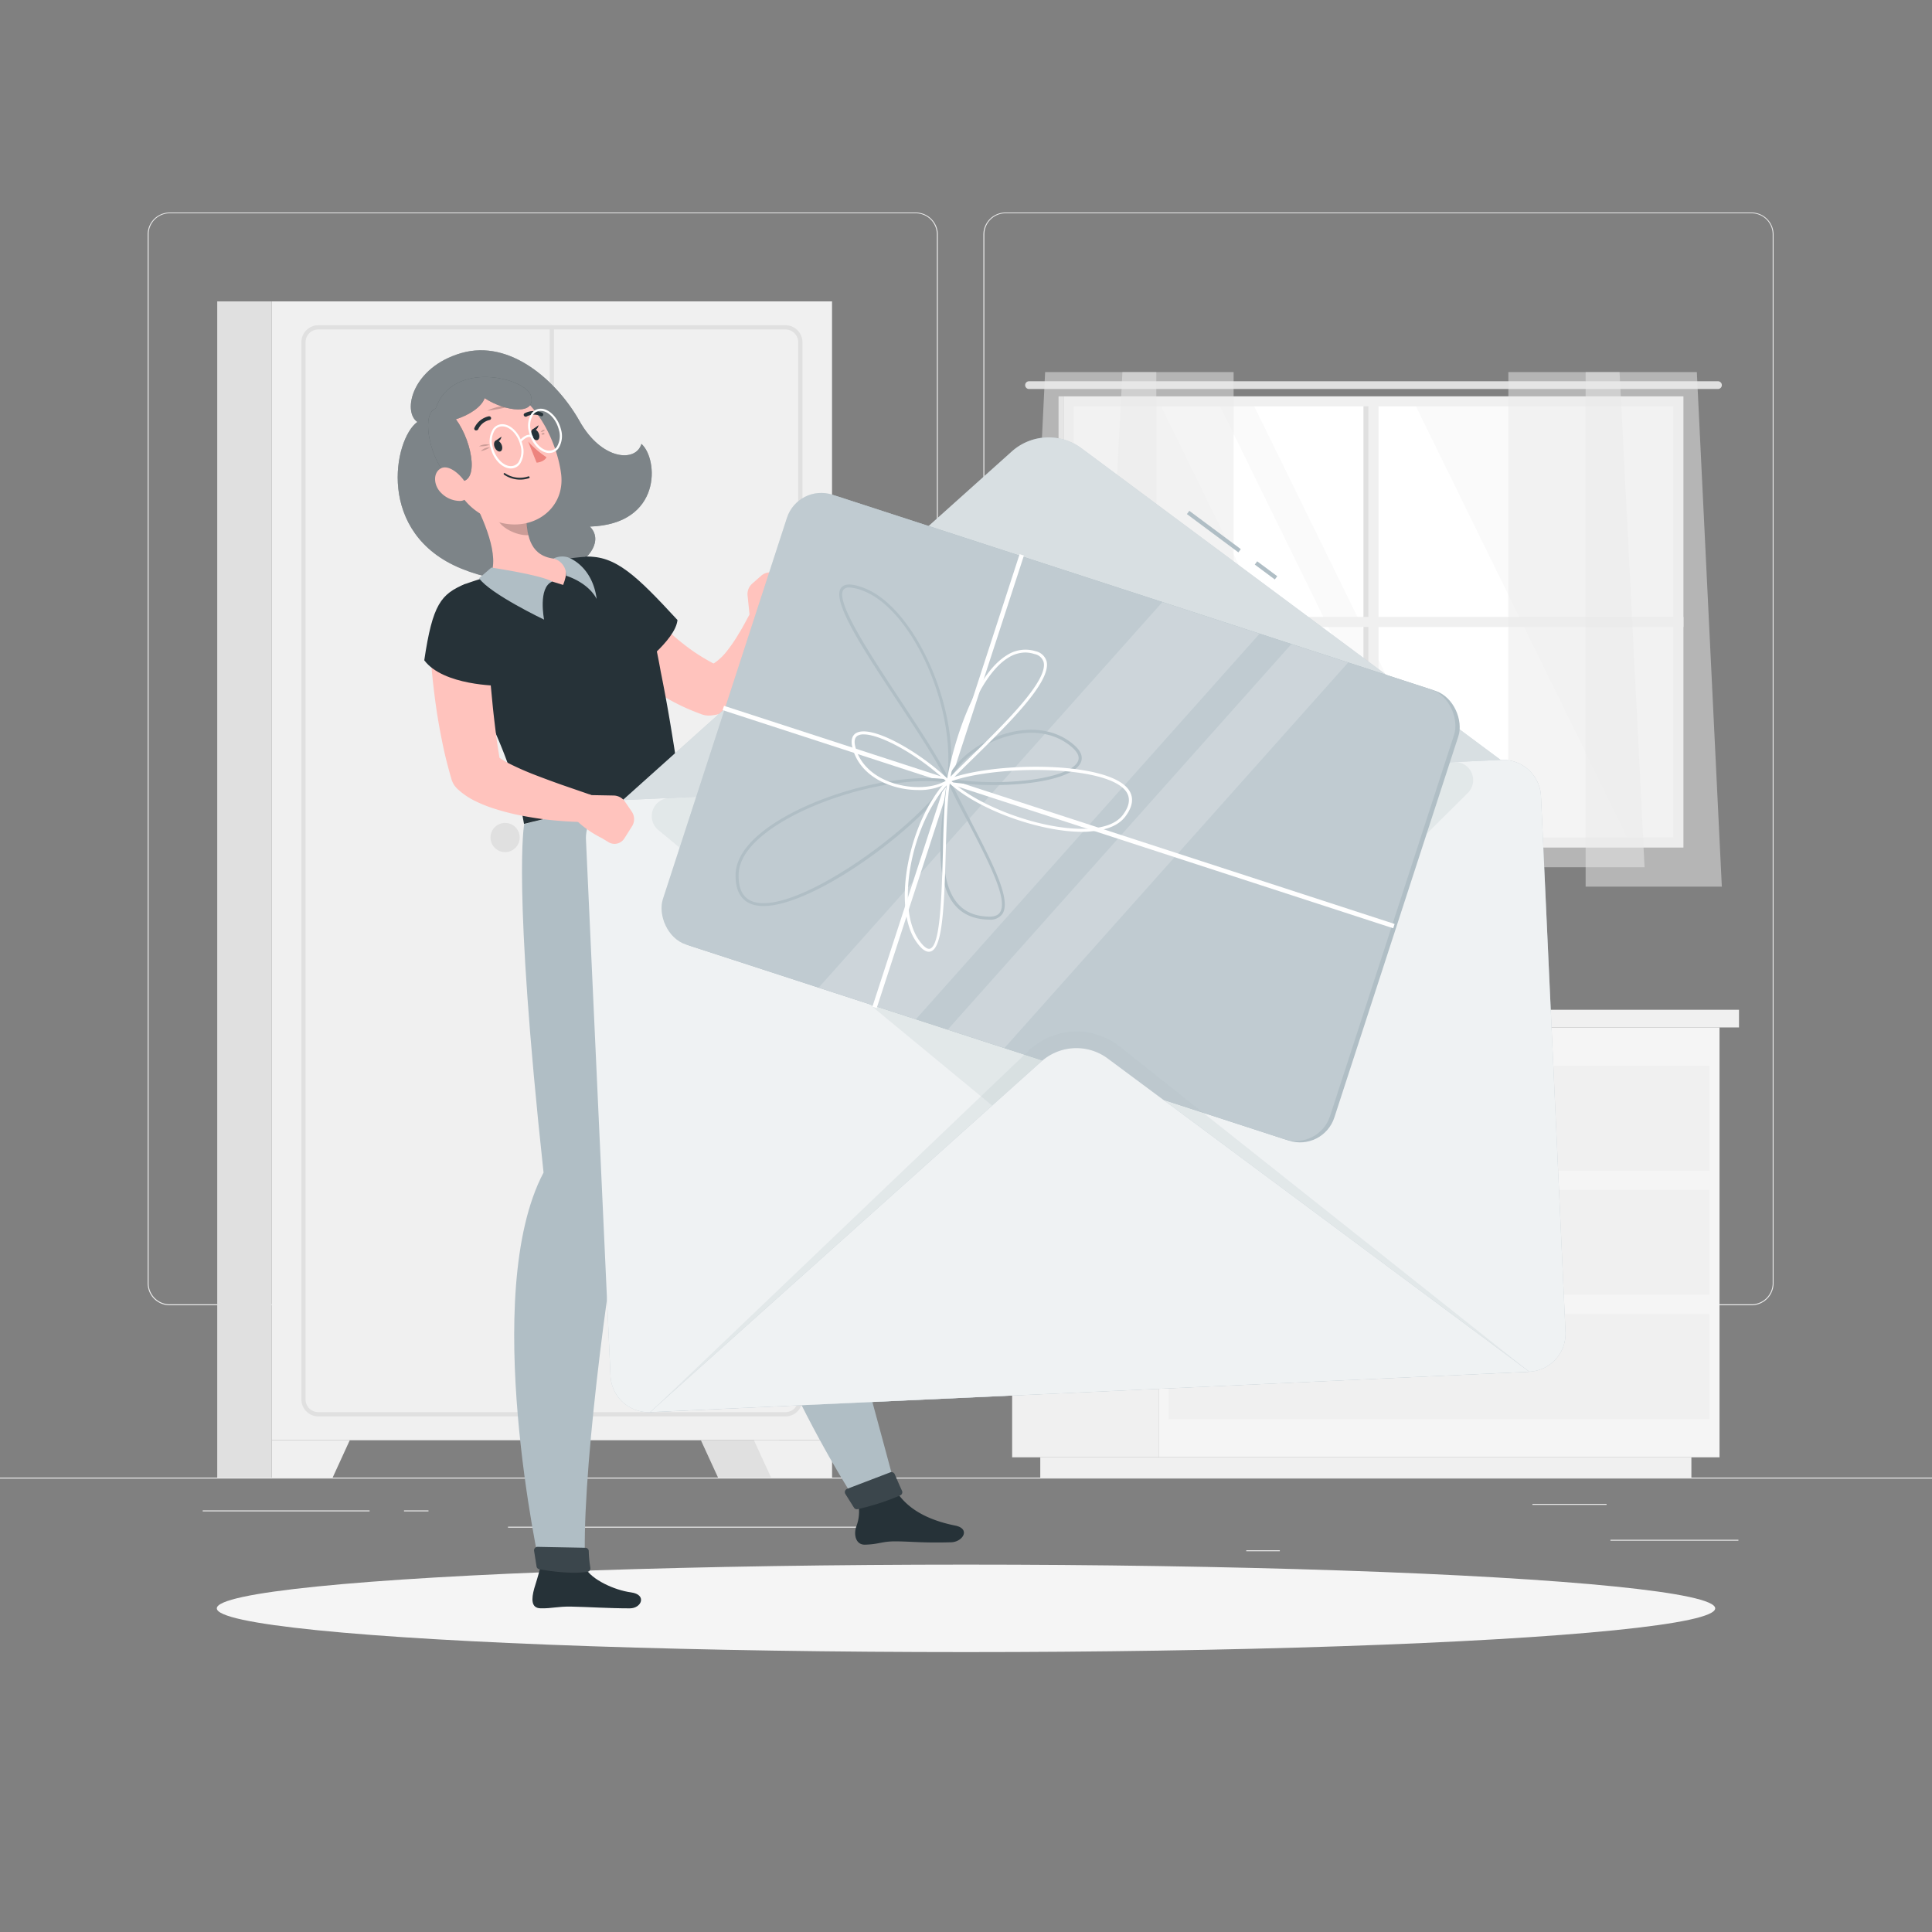 <svg xmlns="http://www.w3.org/2000/svg" viewBox="0 0 500 500"><rect x="0" y="0" width="500" height="500" fill="#808080" stroke="none"/><g id="freepik--background-complete--inject-104"><rect y="382.4" width="500" height="0.25" style="fill:#ebebeb"></rect><rect x="416.78" y="398.49" width="33.12" height="0.25" style="fill:#ebebeb"></rect><rect x="322.53" y="401.21" width="8.69" height="0.25" style="fill:#ebebeb"></rect><rect x="396.59" y="389.21" width="19.19" height="0.25" style="fill:#ebebeb"></rect><rect x="52.46" y="390.89" width="43.19" height="0.25" style="fill:#ebebeb"></rect><rect x="104.56" y="390.89" width="6.33" height="0.25" style="fill:#ebebeb"></rect><rect x="131.47" y="395.11" width="93.68" height="0.25" style="fill:#ebebeb"></rect><path d="M237,337.8H43.91a5.71,5.71,0,0,1-5.7-5.71V60.66A5.71,5.71,0,0,1,43.91,55H237a5.71,5.71,0,0,1,5.71,5.71V332.09A5.71,5.71,0,0,1,237,337.8ZM43.91,55.2a5.46,5.46,0,0,0-5.45,5.46V332.09a5.46,5.46,0,0,0,5.45,5.46H237a5.47,5.47,0,0,0,5.46-5.46V60.66A5.47,5.47,0,0,0,237,55.2Z" style="fill:#ebebeb"></path><path d="M453.31,337.8H260.21a5.72,5.72,0,0,1-5.71-5.71V60.66A5.72,5.72,0,0,1,260.21,55h193.1A5.71,5.71,0,0,1,459,60.66V332.09A5.71,5.71,0,0,1,453.31,337.8ZM260.21,55.2a5.47,5.47,0,0,0-5.46,5.46V332.09a5.47,5.47,0,0,0,5.46,5.46h193.1a5.47,5.47,0,0,0,5.46-5.46V60.66a5.47,5.47,0,0,0-5.46-5.46Z" style="fill:#ebebeb"></path><rect x="276.77" y="104.09" width="157.39" height="113.75" style="fill:#fafafa"></rect><polygon points="421.68 217.83 365.92 104.09 324.07 104.09 379.83 217.83 421.68 217.83" style="fill:#fff"></polygon><polygon points="371 217.83 315.24 104.09 299.97 104.09 355.74 217.83 371 217.83" style="fill:#fff"></polygon><path d="M266.31,98.67h178.3a1,1,0,0,1,1,1h0a1,1,0,0,1-1,1H266.31a1,1,0,0,1-1-1h0A1,1,0,0,1,266.31,98.67Z" style="fill:#e0e0e0"></path><rect x="354.16" y="103.75" width="2.6" height="114.42" style="fill:#f0f0f0"></rect><rect x="352.86" y="103.75" width="1.3" height="114.42" style="fill:#e0e0e0"></rect><rect x="354.16" y="80.75" width="2.6" height="160.42" transform="translate(194.5 516.42) rotate(-90)" style="fill:#f0f0f0"></rect><path d="M275.25,216.75h0V102.57H435.67V216.75h0v2.6H275.25Zm157.82,0V105.17H277.85V216.75Z" style="fill:#f0f0f0"></path><rect x="273.95" y="102.57" width="1.3" height="116.78" style="fill:#e0e0e0"></rect><polygon points="319.26 96.29 319.26 224.44 284.02 224.44 290.48 96.29 319.26 96.29" style="fill:#ebebeb;opacity:0.5"></polygon><polygon points="299.26 96.29 299.26 229.47 264.02 229.47 270.48 96.29 299.26 96.29" style="fill:#ebebeb;opacity:0.5"></polygon><polygon points="390.36 96.29 390.36 224.44 425.61 224.44 419.14 96.29 390.36 96.29" style="fill:#ebebeb;opacity:0.5"></polygon><polygon points="410.36 96.29 410.36 229.47 445.61 229.47 439.14 96.29 410.36 96.29" style="fill:#ebebeb;opacity:0.5"></polygon><rect x="70.31" y="78" width="145.03" height="294.73" transform="translate(285.64 450.73) rotate(180)" style="fill:#f0f0f0"></rect><path d="M203.29,366.56H82.36A4.39,4.39,0,0,1,78,362.18V88.55a4.39,4.39,0,0,1,4.39-4.38H203.29a4.39,4.39,0,0,1,4.38,4.38V362.18A4.39,4.39,0,0,1,203.29,366.56ZM82.36,85.27a3.29,3.29,0,0,0-3.28,3.28V362.18a3.28,3.28,0,0,0,3.28,3.28H203.29a3.28,3.28,0,0,0,3.28-3.28V88.55a3.29,3.29,0,0,0-3.28-3.28Z" style="fill:#e0e0e0"></path><polygon points="70.31 382.4 86.09 382.4 90.52 372.73 70.31 372.73 70.31 382.4" style="fill:#f0f0f0"></polygon><polygon points="201.61 382.4 185.83 382.4 181.39 372.73 201.61 372.73 201.61 382.4" style="fill:#e0e0e0"></polygon><polygon points="215.34 382.4 199.56 382.4 195.12 372.73 215.34 372.73 215.34 382.4" style="fill:#f0f0f0"></polygon><rect x="56.22" y="78" width="14.09" height="304.4" style="fill:#e0e0e0"></rect><path d="M142.82,366.56a.55.55,0,0,1-.55-.55V84.72a.55.55,0,0,1,.55-.55.55.55,0,0,1,.55.55V366A.54.54,0,0,1,142.82,366.56Z" style="fill:#e0e0e0"></path><circle cx="130.72" cy="216.75" r="3.78" style="fill:#e0e0e0"></circle><circle cx="154.92" cy="216.75" r="3.78" style="fill:#e0e0e0"></circle><rect x="261.94" y="265.9" width="37.88" height="111.25" style="fill:#f0f0f0"></rect><rect x="269.22" y="377.15" width="168.51" height="5.25" style="fill:#f0f0f0"></rect><rect x="299.82" y="265.9" width="145.18" height="111.25" transform="translate(744.83 643.05) rotate(180)" style="fill:#f5f5f5"></rect><rect x="302.46" y="307.94" width="139.91" height="27.17" transform="translate(744.83 643.05) rotate(180)" style="fill:#f0f0f0"></rect><rect x="302.46" y="340.07" width="139.91" height="27.17" transform="translate(744.83 707.3) rotate(180)" style="fill:#f0f0f0"></rect><rect x="302.46" y="275.81" width="139.91" height="27.17" transform="translate(744.83 578.8) rotate(180)" style="fill:#f0f0f0"></rect><rect x="299.82" y="261.33" width="150.23" height="4.57" style="fill:#f0f0f0"></rect><rect x="256.65" y="261.33" width="43.17" height="4.57" transform="translate(556.47 527.23) rotate(180)" style="fill:#e6e6e6"></rect></g><g id="freepik--Shadow--inject-104"><ellipse id="freepik--path--inject-104" cx="250" cy="416.24" rx="193.89" ry="11.32" style="fill:#f5f5f5"></ellipse></g><g id="freepik--Character--inject-104"><path d="M108,109.2c-3.91-2.71-1.37-14.15,11.4-17.83S144.3,98.84,150,109s14.6,10.72,16,5.88c4.39,3.84,5.44,20.79-13.34,21.4,6.58,6.59-11,19.94-33.23,10.89S101.87,113.67,108,109.2Z" style="fill:#263238"></path><path d="M108,109.2c-3.91-2.71-1.37-14.15,11.4-17.83S144.3,98.84,150,109s14.6,10.72,16,5.88c4.39,3.84,5.44,20.79-13.34,21.4,6.58,6.59-11,19.94-33.23,10.89S101.87,113.67,108,109.2Z" style="fill:#fff;opacity:0.4"></path><path d="M163,416.24c-5.5,0-10.77-.37-15.1-.45-3.7-.07-5,.51-8,.44-2.49-.05-2.39-2.43-1.63-5.17.39-1.38,1-3.06,1.51-5.28h11.7c1.59,3,7.5,5.75,11.84,6.33C167.47,412.67,166.07,416.24,163,416.24Z" style="fill:#263238"></path><path d="M246.15,399.14c-7.57.2-10.13-.21-14.39-.24-3.65,0-4.19.76-7.89.86-2.44.07-3-2.67-2.24-4.76a10.7,10.7,0,0,0,.56-5.48l9.89-3.34c1.63,2.27,5.06,6.62,15.14,8.64C251.26,395.64,249.18,399.06,246.15,399.14Z" style="fill:#263238"></path><path d="M176,203.41s17.74,48.32,27.62,80.09c9.34,31.13,28.45,102.68,28.45,102.68.36,1.63-8.13,3.79-9.89,3.34,0,0-31.37-46.44-39.17-98.73C154.36,254.47,140.81,212,140.81,212Z" style="fill:#B0BEC5"></path><path d="M165.45,206s2.78,64.38-2.79,94.89c-5.84,32-12.41,83.87-11.17,104.92-1.81,1.05-8.14,1.11-11.7,0,0,0-15.69-70.92.88-102.35-8.08-74.75-5-90.21-5-90.21Z" style="fill:#B0BEC5"></path><path d="M152.37,401.4a30.4,30.4,0,0,0,.41,4.32.9.9,0,0,1-.76,1.06c-4.28.69-10.47-.3-12.44-.66a.87.87,0,0,1-.72-.74l-.64-4.05a.9.9,0,0,1,.91-1l12.36.24A.89.89,0,0,1,152.37,401.4Z" style="fill:#263238"></path><path d="M152.37,401.4a30.4,30.4,0,0,0,.41,4.32.9.9,0,0,1-.76,1.06c-4.28.69-10.47-.3-12.44-.66a.87.87,0,0,1-.72-.74l-.64-4.05a.9.9,0,0,1,.91-1l12.36.24A.89.89,0,0,1,152.37,401.4Z" style="fill:#fff;opacity:0.1"></path><path d="M231.55,381.53c.44,1,1.23,2.9,1.87,4.25A.91.91,0,0,1,233,387a62.93,62.93,0,0,1-11,3.56.88.88,0,0,1-1-.4l-2.21-3.52a.9.9,0,0,1,.44-1.32l11.09-4.24A.9.9,0,0,1,231.55,381.53Z" style="fill:#263238"></path><path d="M231.55,381.53c.44,1,1.23,2.9,1.87,4.25A.91.91,0,0,1,233,387a62.93,62.93,0,0,1-11,3.56.88.88,0,0,1-1-.4l-2.21-3.52a.9.9,0,0,1,.44-1.32l11.09-4.24A.9.9,0,0,1,231.55,381.53Z" style="fill:#fff;opacity:0.1"></path><path d="M162.68,151.29l.44.65.55.79c.39.53.78,1.08,1.19,1.61.82,1.07,1.66,2.14,2.55,3.17a71.52,71.52,0,0,0,5.64,5.9,61.35,61.35,0,0,0,6.27,5.08,52.73,52.73,0,0,0,6.87,4l-2.93-.5a.92.92,0,0,0,.57,0,3.22,3.22,0,0,0,1.19-.5,14.31,14.31,0,0,0,3.11-3,38.6,38.6,0,0,0,3-4.4c1-1.56,1.9-3.34,2.76-4.9l.17-.31a3.68,3.68,0,0,1,6.9,2,38.16,38.16,0,0,1-1.07,6.68,36,36,0,0,1-2.3,6.57,23.53,23.53,0,0,1-4.43,6.53,16.84,16.84,0,0,1-3.86,2.89,14.05,14.05,0,0,1-5.28,1.61,5.56,5.56,0,0,1-2.45-.3l-.49-.19a55.37,55.37,0,0,1-9.35-4.47c-1.49-.88-2.91-1.84-4.32-2.82s-2.72-2.06-4-3.15a66.79,66.79,0,0,1-7.23-7.14c-1.11-1.29-2.19-2.59-3.2-4-.51-.69-1-1.39-1.49-2.11l-.72-1.11-.37-.59-.42-.7a7.34,7.34,0,0,1,12.38-7.88Z" style="fill:#ffc3bd"></path><path d="M151.5,144.08c7.79-.41,13.28,4.95,23.83,16.38-.5,5.34-10.93,12.87-10.93,12.87S141.55,156.69,151.5,144.08Z" style="fill:#263238"></path><path d="M166.74,155.31A186.31,186.31,0,0,1,171,173.85c1.64,8.1,3,16.12,5,29.56l-40.39,9.81c-2-11.57-6.43-24.21-19.9-48.05A9.7,9.7,0,0,1,120.8,151c1.56-.55,3.22-1.1,5-1.6a131.86,131.86,0,0,1,18.33-4.46c2-.3,4.17-.55,6.21-.76A15.65,15.65,0,0,1,166.74,155.31Z" style="fill:#263238"></path><path d="M122,128.4c3,5.52,7.62,15.85,4.74,20.72,0,0,5.39-2.2,19,2.26,2.24-5.76-.7-6.71-.7-6.71-7.08.05-8.46-4.78-8.77-9.56Z" style="fill:#ffc3bd"></path><path d="M142.93,150.51c-3.77,1.5-2.12,9.85-2.12,9.85s-13.9-6.62-16.83-10.71l3.18-2.76S140.1,148.81,142.93,150.51Z" style="fill:#B0BEC5"></path><path d="M146.5,149s5.55,1.57,7.92,6c-1.19-8.82-7.52-10.79-7.52-10.79a5.15,5.15,0,0,0-3.66.34A4.32,4.32,0,0,1,146.5,149Z" style="fill:#B0BEC5"></path><path d="M127.85,131.14l8.47,4a19.19,19.19,0,0,0,.46,3.34c-2.62.25-6.95-1.62-8.06-4.14A9.05,9.05,0,0,1,127.85,131.14Z" style="opacity:0.2"></path><path d="M114.1,117.79c4.1,9.09,5.65,13,12.19,16.26,9.85,4.89,20.2-1.48,18.92-11.45-1.16-9-7.68-22.34-18.26-23.1A12.78,12.78,0,0,0,114.1,117.79Z" style="fill:#ffc3bd"></path><path d="M126.74,115.12a3.65,3.65,0,0,0-2.76.38A7.06,7.06,0,0,0,126.74,115.12Z" style="opacity:0.2"></path><path d="M126.78,115.79a3,3,0,0,0-2.33.95A5.88,5.88,0,0,0,126.78,115.79Z" style="opacity:0.2"></path><path d="M139.93,111.79s.58-.82,1.09-.44A1.53,1.53,0,0,1,139.93,111.79Z" style="opacity:0.2"></path><path d="M140.11,112.4s.46-.74.85-.12A.74.74,0,0,1,140.11,112.4Z" style="opacity:0.2"></path><path d="M134,104.59s-5.33.27-7.87,1.71A43.24,43.24,0,0,0,134,104.59Z" style="opacity:0.2"></path><path d="M128,115.72c.31.78,1,1.27,1.48,1.11s.66-.93.35-1.7-1-1.28-1.48-1.12S127.7,114.94,128,115.72Z" style="fill:#263238"></path><path d="M137.6,112.78c.31.78,1,1.28,1.48,1.11s.67-.92.36-1.7-1-1.28-1.49-1.12S137.29,112,137.6,112.78Z" style="fill:#263238"></path><path d="M137.75,111.19l1.64-1.14S139,111.82,137.75,111.19Z" style="fill:#263238"></path><path d="M136.68,114.26a24.81,24.81,0,0,0,4.75,4.07c-.64,1.29-2.55,1.41-2.55,1.41Z" style="fill:#ed847e"></path><path d="M135.57,124.06a8.13,8.13,0,0,0,1.35-.31.22.22,0,0,0,.13-.3.26.26,0,0,0-.32-.16,6.94,6.94,0,0,1-6-.79.24.24,0,0,0-.34,0,.24.24,0,0,0,.06.34A7.36,7.36,0,0,0,135.57,124.06Z" style="fill:#263238"></path><path d="M137.41,102.43c-1.36-4.68-20.33-9.36-24.66,3.29-4.49,1.47-.6,17.1,5.24,18.71,6.35,1.75,4.48-9.84,0-15.93,3.47-1.08,6.71-3.24,7.43-5.46C130.9,106.6,138.87,107.47,137.41,102.43Z" style="fill:#263238"></path><path d="M137.41,102.43c-1.36-4.68-20.33-9.36-24.66,3.29-4.49,1.47-.6,17.1,5.24,18.71,6.35,1.75,4.48-9.84,0-15.93,3.47-1.08,6.71-3.24,7.43-5.46C130.9,106.6,138.87,107.47,137.41,102.43Z" style="fill:#fff;opacity:0.4"></path><path d="M114.07,127.46a6.85,6.85,0,0,0,5.09,2.18c2.36-.13,2.49-2.92,1-5.17-1.38-2-4.26-4.4-6.21-3.17S112.27,125.63,114.07,127.46Z" style="fill:#ffc3bd"></path><path d="M123.47,111.33a.52.52,0,0,0,.31-.27,4.24,4.24,0,0,1,2.89-2.36.49.49,0,0,0,.42-.57.54.54,0,0,0-.63-.38,5.34,5.34,0,0,0-3.69,3,.47.47,0,0,0,.3.63A.61.61,0,0,0,123.47,111.33Z" style="fill:#263238"></path><path d="M140.31,107.7a.44.44,0,0,0,.25-.25.48.48,0,0,0-.28-.62,5.13,5.13,0,0,0-4.54.15.44.44,0,0,0-.11.65.52.52,0,0,0,.69.14,4.1,4.1,0,0,1,3.6-.08A.53.53,0,0,0,140.31,107.7Z" style="fill:#263238"></path><path d="M132.21,121.24c-2.18,0-4.49-2.31-5.23-5.31a6,6,0,0,1,.59-4.86,2.93,2.93,0,0,1,2.15-1.27c2.27-.21,4.73,2.17,5.51,5.3h0a6,6,0,0,1-.6,4.86,2.91,2.91,0,0,1-2.15,1.27ZM130,110.34h-.23a2.41,2.41,0,0,0-1.74,1,5.44,5.44,0,0,0-.51,4.4c.71,2.87,2.92,5.07,4.91,4.88a2.36,2.36,0,0,0,1.75-1,5.51,5.51,0,0,0,.51-4.4C134,112.47,131.94,110.34,130,110.34Z" style="fill:#fff"></path><path d="M142.15,117.24c-2.18,0-4.48-2.32-5.23-5.32a6.05,6.05,0,0,1,.59-4.85,2.93,2.93,0,0,1,2.16-1.28c2.25-.21,4.72,2.18,5.5,5.3a6,6,0,0,1-.59,4.86,2.92,2.92,0,0,1-2.16,1.27Zm-2.2-10.9h-.23a2.35,2.35,0,0,0-1.75,1,5.43,5.43,0,0,0-.51,4.4c.72,2.87,2.92,5.06,4.91,4.88a2.35,2.35,0,0,0,1.75-1,5.44,5.44,0,0,0,.51-4.4h0C143.94,108.47,141.88,106.34,140,106.34Z" style="fill:#fff"></path><path d="M134.65,114.46a.29.29,0,0,1-.18-.07.27.27,0,0,1,0-.39c.08-.09,1.88-2.18,3.28-1.24a.27.27,0,1,1-.3.46c-1-.65-2.54,1.12-2.55,1.14A.32.32,0,0,1,134.65,114.46Z" style="fill:#fff"></path><path d="M128.15,114.13,129.8,113S129.43,114.76,128.15,114.13Z" style="fill:#263238"></path><path d="M197,149l-2.33,2.05a3.6,3.6,0,0,0-1.2,3.07l.56,5.42a6.71,6.71,0,0,0,3.38,5.17l1.17.66c4.09-3.13,6.21-9.54,6.21-9.54l.8-1.75a3,3,0,0,0-1.4-4l-3.46-1.64A3.46,3.46,0,0,0,197,149Z" style="fill:#ffc3bd"></path><path d="M126,165.3l.67,8.21c.22,2.77.5,5.53.76,8.28s.59,5.48.93,8.2.77,5.38,1.24,8l-1.71-3.09a6.54,6.54,0,0,0,1.49,1.29,23.28,23.28,0,0,0,2.67,1.55c2,1,4.17,1.95,6.43,2.82s4.58,1.73,6.93,2.56l7.07,2.44.09,0a3.69,3.69,0,0,1-1.2,7.17c-2.72,0-5.32-.17-8-.42s-5.28-.64-7.94-1.14a60.57,60.57,0,0,1-8.09-2.08,33.93,33.93,0,0,1-4.25-1.73,18.7,18.7,0,0,1-4.7-3.19,5.52,5.52,0,0,1-1.55-2.52l-.16-.56c-.84-2.93-1.58-5.85-2.17-8.77s-1.14-5.84-1.56-8.75-.78-5.84-1.08-8.76-.49-5.8-.58-8.86a7.35,7.35,0,0,1,14.67-.83Z" style="fill:#ffc3bd"></path><path d="M120.44,151.11c-6.33,2.62-8.48,5.26-10.64,19.77,4.92,6.59,19.28,6.59,19.28,6.59S128,158.59,120.44,151.11Z" style="fill:#263238"></path><rect x="327.11" y="144.37" width="1.05" height="6.46" transform="translate(13.71 322.48) rotate(-53.37)" style="fill:#B0BEC5"></rect><rect x="313.6" y="129.26" width="1.05" height="16.6" transform="translate(16.33 307.59) rotate(-53.37)" style="fill:#B0BEC5"></rect><path d="M261.83,116.86,155.49,212.17,275,206.69l119.5-5.47L279.87,116A14.27,14.27,0,0,0,261.83,116.86Z" style="fill:#B0BEC5"></path><path d="M261.83,116.86,155.49,212.17,275,206.69l119.5-5.47L279.87,116A14.27,14.27,0,0,0,261.83,116.86Z" style="fill:#fff;opacity:0.5"></path><path d="M395.78,355,168.25,365.46A9.86,9.86,0,0,1,158,356.09l-6.35-138.74A9.86,9.86,0,0,1,161,207.07l227.54-10.41A9.86,9.86,0,0,1,398.8,206l6.35,138.74A9.86,9.86,0,0,1,395.78,355Z" style="fill:#B0BEC5"></path><path d="M395.78,355,168.25,365.46A9.86,9.86,0,0,1,158,356.09l-6.35-138.74A9.86,9.86,0,0,1,161,207.07l227.54-10.41A9.86,9.86,0,0,1,398.8,206l6.35,138.74A9.86,9.86,0,0,1,395.78,355Z" style="fill:#fff;opacity:0.8"></path><path d="M276.2,302.16,170.39,214.83a4.69,4.69,0,0,1,2.77-8.31l101.6-4.65,101.6-4.66a4.69,4.69,0,0,1,3.52,8l-97.39,96.64A4.68,4.68,0,0,1,276.2,302.16Z" style="fill:#B0BEC5;opacity:0.2"></path><rect x="184.27" y="150.58" width="181.56" height="122.42" rx="9.34" transform="translate(79.01 -74.7) rotate(18.02)" style="fill:#B0BEC5"></rect><rect x="183.16" y="150.22" width="181.56" height="122.42" rx="9.34" transform="translate(78.84 -74.37) rotate(18.02)" style="fill:#B0BEC5"></rect><rect x="183.16" y="150.22" width="181.56" height="122.42" rx="9.34" transform="translate(78.84 -74.37) rotate(18.02)" style="fill:#fff;opacity:0.2"></rect><polygon points="237.02 263.79 211.87 255.6 300.83 155.81 325.99 163.99 237.02 263.79" style="fill:#fff;opacity:0.2"></polygon><polygon points="259.94 271.24 245.26 266.47 334.23 166.67 348.91 171.45 259.94 271.24" style="fill:#fff;opacity:0.2"></polygon><rect x="244.81" y="140.57" width="1.17" height="123.15" transform="translate(74.56 -65.99) rotate(18.02)" style="fill:#fff"></rect><rect x="273.38" y="120.18" width="1.17" height="182.5" transform="translate(559.78 16.33) rotate(108.02)" style="fill:#fff"></rect><path d="M245.39,202.53a.41.41,0,0,1-.35-.22c-2.45-5.21-7.39-12.68-12.62-20.59-8.93-13.51-17.36-26.27-14.73-29.61.88-1.11,2.76-1.12,5.75,0,13.29,4.86,25.19,31.56,22.34,50.11a.4.4,0,0,1-.33.33ZM219.8,152.05a1.79,1.79,0,0,0-1.49.54c-2.29,2.9,6.77,16.6,14.76,28.7,4.87,7.37,9.49,14.36,12.11,19.53,2.1-18.19-9.29-43.35-22-48A10.49,10.49,0,0,0,219.8,152.05Z" style="fill:#B0BEC5"></path><path d="M197.59,234.48a9.26,9.26,0,0,1-2.83-.4c-3-1-4.51-3.63-4.38-7.9.11-3.53,2.28-7.07,6.45-10.53,11.15-9.27,34.78-16,48.62-13.89a.37.37,0,0,1,.3.22.42.42,0,0,1,0,.38C237.42,214.78,210.5,234.48,197.59,234.48Zm42.19-32.34c-13.76,0-32.82,6.1-42.45,14.1-4,3.32-6.07,6.67-6.17,10-.12,3.88,1.17,6.28,3.84,7.14,10.64,3.41,40.64-17.92,49.72-30.9A36.83,36.83,0,0,0,239.78,202.14Z" style="fill:#B0BEC5"></path><path d="M256,238h-.25c-3.75-.11-6.67-1.4-8.69-3.83-5.37-6.45-3.81-20-1.93-32.27a.38.38,0,0,1,.33-.33.37.37,0,0,1,.4.22c1.66,3.53,3.58,7.22,5.42,10.8,5.62,10.85,10.47,20.23,8.17,23.88A3.76,3.76,0,0,1,256,238Zm-10.29-34.73c-1.77,11.73-3,24.42,2,30.4,1.89,2.28,4.55,3.45,8.12,3.55,1.51.05,2.49-.33,3-1.16,2.06-3.28-2.92-12.92-8.2-23.12C248.89,209.73,247.19,206.44,245.66,203.25Z" style="fill:#B0BEC5"></path><path d="M257.18,203.17a78.88,78.88,0,0,1-11.78-.85.42.42,0,0,1-.28-.19.44.44,0,0,1,0-.34c2.1-5.36,9.05-10.53,16.51-12.29,6.48-1.53,12.34-.3,16.51,3.46,2.11,1.9,2,3.46,1.54,4.43C277.85,201.21,267.74,203.17,257.18,203.17ZM246,201.62c14.34,2.1,30.87-.16,32.95-4.56.51-1.07.05-2.25-1.36-3.53-4-3.58-9.59-4.74-15.81-3.27C254.77,191.92,248.24,196.65,246,201.62Z" style="fill:#B0BEC5"></path><path d="M240.39,246.31c-1,0-2.06-.87-3.3-2.65-6.29-9-1.94-31.35,8.16-41.89a.38.38,0,0,1,.45-.08.39.39,0,0,1,.21.42c-.76,4.39-.95,11.33-1.16,18.68-.41,14.79-.9,24.55-3.9,25.45A1.83,1.83,0,0,1,240.39,246.31ZM245,203.25c-9.28,10.65-13.16,31.43-7.22,40,1.19,1.7,2.19,2.49,2.9,2.27,2.68-.8,3-13.51,3.34-24.72C244.16,214.07,244.34,207.7,245,203.25Z" style="fill:#fff"></path><path d="M280.1,215.28c-11.27,0-27.5-5.92-34.84-13a.37.37,0,0,1-.11-.36.35.35,0,0,1,.24-.28c11.69-4.54,41-4.76,46.6,2.59,1.52,2,1.27,4.39-.74,7.07-1.66,2.21-4.64,3.51-8.86,3.85C281.65,215.25,280.89,215.28,280.1,215.28Zm-33.85-13.1c7.95,7.22,25.24,13.12,36.08,12.23,4-.32,6.78-1.51,8.29-3.54,1.78-2.37,2-4.43.75-6.13C286.17,197.88,257.87,198,246.25,202.18Z" style="fill:#fff"></path><path d="M245.39,202.53a.35.35,0,0,1-.17,0,.4.4,0,0,1-.21-.42c1.55-8.9,6.79-27.15,15.54-32.52a8.8,8.8,0,0,1,7.45-1.06,3.76,3.76,0,0,1,2.86,2.63c1.28,5.3-10,16.29-19,25.12-2.3,2.25-4.47,4.37-6.19,6.17A.4.4,0,0,1,245.39,202.53Zm20-33.66a8.42,8.42,0,0,0-4.46,1.35C253.81,174.6,248.29,189,246,201c1.56-1.59,3.39-3.39,5.32-5.27,8.42-8.23,19.95-19.5,18.77-24.37a3,3,0,0,0-2.33-2.08A8,8,0,0,0,265.42,168.87Z" style="fill:#fff"></path><path d="M237.67,204.46a22.18,22.18,0,0,1-8.1-1.54c-4.83-1.93-8-5.34-9-9.61-.51-2.21.28-3.18,1-3.6,4-2.25,16.4,4.81,24,12.15a.38.38,0,0,1,.12.32.37.37,0,0,1-.17.28A14.62,14.62,0,0,1,237.67,204.46Zm-14.16-14.4a3.09,3.09,0,0,0-1.52.32c-.76.43-1,1.36-.66,2.75.92,4,3.95,7.24,8.53,9.07,5.12,2.05,11.28,2,14.9-.12C237.73,195.47,228,190.06,223.51,190.06Z" style="fill:#fff"></path><path d="M266.14,272l-97.89,93.51L282,360.25,395.78,355l-106-84.17A18,18,0,0,0,266.14,272Z" style="fill:#B0BEC5;opacity:0.2"></path><path d="M269.49,274.72,168.25,365.46,282,360.25,395.78,355,286.67,273.93A13.6,13.6,0,0,0,269.49,274.72Z" style="fill:#B0BEC5"></path><path d="M269.49,274.72,168.25,365.46,282,360.25,395.78,355,286.67,273.93A13.6,13.6,0,0,0,269.49,274.72Z" style="fill:#fff;opacity:0.8"></path><path d="M163.47,210l-1.75-2.56a3.61,3.61,0,0,0-2.91-1.56l-5.45-.1a6.72,6.72,0,0,0-5.53,2.73l-.8,1.09c2.62,4.44,8.72,7.3,8.72,7.3l1.65,1a3,3,0,0,0,4.17-.9l2.05-3.24A3.47,3.47,0,0,0,163.47,210Z" style="fill:#ffc3bd"></path></g></svg>